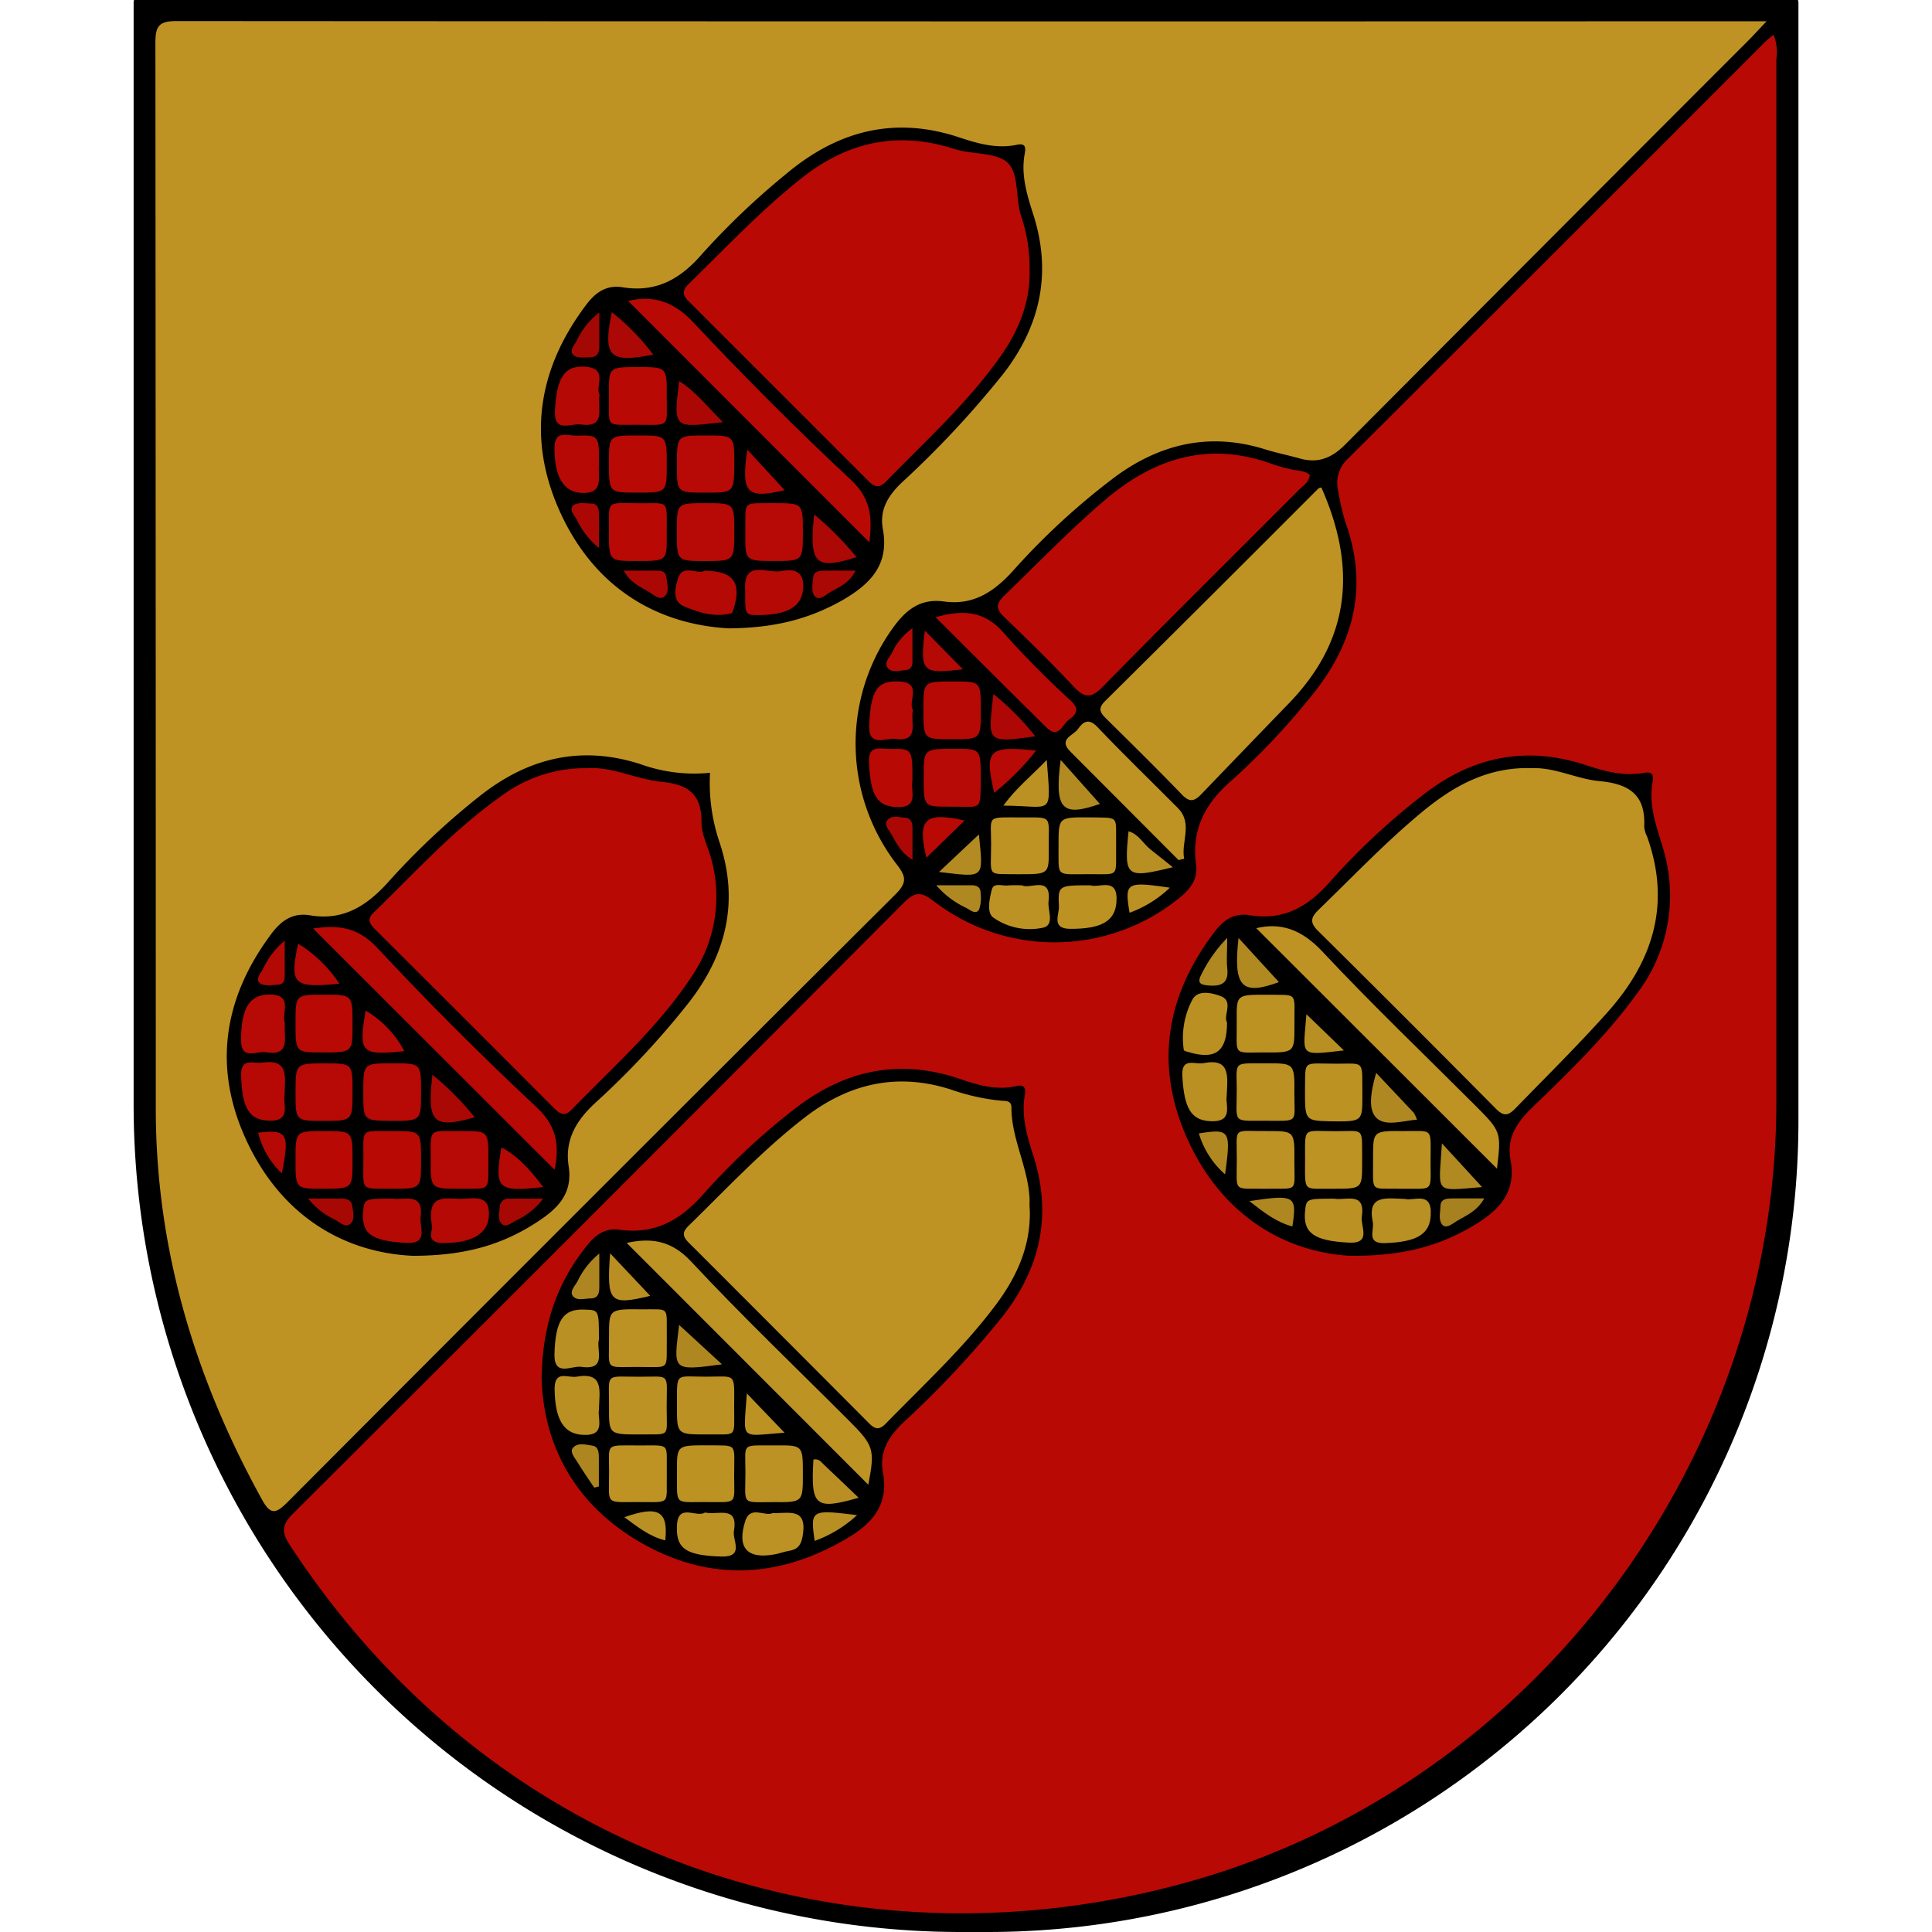 <svg id="Layer_1" data-name="Layer 1" xmlns="http://www.w3.org/2000/svg" viewBox="0 0 300 300"><defs><style>.cls-1{fill:#b90905;}.cls-2{fill:#be9324;}.cls-3{fill:#b60905;}.cls-4{fill:#b70905;}.cls-5{fill:#bd9224;}.cls-6{fill:#bc9223;}.cls-7{fill:#b80905;}.cls-8{fill:#b28a22;}.cls-9{fill:#ad0805;}.cls-10{fill:#b88f23;}.cls-11{fill:#b38b22;}.cls-12{fill:#b40905;}.cls-13{fill:#bb9123;}.cls-14{fill:#b08821;}.cls-15{fill:#ab0805;}.cls-16{fill:#bd9324;}.cls-17{fill:#bc9224;}.cls-18{fill:#bc9123;}.cls-19{fill:#ba9023;}.cls-20{fill:#b99023;}.cls-21{fill:#af8721;}.cls-22{fill:#b98f23;}.cls-23{fill:#ad8621;}.cls-24{fill:#ad8620;}.cls-25{fill:#b18921;}.cls-26{fill:#b08921;}.cls-27{fill:#a7811f;}.cls-28{fill:#af8821;}.cls-29{fill:#ae8721;}.cls-30{fill:#b50905;}.cls-31{fill:#aa0805;}.cls-32{fill:#a70804;}.cls-33{fill:#b30905;}.cls-34{fill:#ac0805;}.cls-35{fill:#a40804;}.cls-36{fill:#a90804;}</style></defs><path d="M21.74-.61H278.26a1,1,0,0,1,1,1V174.06A125.93,125.93,0,0,1,153.33,300h-4.09A128.49,128.49,0,0,1,20.75,171.5V.38a1,1,0,0,1,1-1Z"/><path class="cls-1" d="M275.4,5.4a7.19,7.19,0,0,1,.43,3.76q0,81,0,161.94c0,55.42-37.47,105.86-90.85,121-52.25,14.78-108.19-3.41-140-52.23-1.3-2-1.21-3.11.5-4.81q47.52-47.37,94.88-94.9c1.75-1.76,2.75-1.68,4.65-.21a30.71,30.71,0,0,0,38.21-.59c1.72-1.4,2.8-2.92,2.5-5.18-.73-5.51,1.51-9.55,5.66-13.11a109.65,109.65,0,0,0,11.55-12.14c7-8.2,9.79-17.26,6-27.8a36.91,36.91,0,0,1-1.15-5,5.09,5.09,0,0,1,1.58-4.95q32.43-32.34,64.8-64.75A15.21,15.21,0,0,1,275.4,5.4Z"/><path class="cls-2" d="M274.32,3.3c-1.28,1.35-2,2.13-2.73,2.88Q240.24,37.55,208.91,69c-2.17,2.19-4.33,3-7.19,2.16-1.76-.49-3.55-.85-5.29-1.39-8.46-2.65-16.13-.93-23.16,4.19a109.59,109.59,0,0,0-16.12,14.84c-3,3.25-6.15,5.21-10.57,4.6-3.85-.53-6.09,1.47-8.15,4.41a30.75,30.75,0,0,0,.81,36.41c1.43,1.83,1.66,2.81-.15,4.61q-47.32,47.13-94.45,94.43c-1.87,1.88-2.67,1.95-4-.48-10.41-18.88-16.44-38.92-16.45-60.6q0-82.74-.06-165.5c0-2.6.52-3.41,3.29-3.41Q149.2,3.35,271,3.3Z"/><path class="cls-2" d="M205.18,75.7c5.41,12.2,4.7,23.42-5,33.47q-6.83,7.06-13.64,14.15c-1.16,1.21-1.89,1.25-3.07,0-3.8-3.94-7.71-7.79-11.61-11.64-.94-.93-1.51-1.59-.25-2.83q16.6-16.45,33.11-33A1.24,1.24,0,0,1,205.18,75.7Z"/><path class="cls-1" d="M203.38,73.73c-.1,1.16-1,1.66-1.67,2.32-10.17,10.2-20.41,20.33-30.49,30.6-1.84,1.88-2.86,1.72-4.53-.07-3.45-3.69-7.07-7.22-10.71-10.72-1.27-1.23-1.44-2-.07-3.34,5.18-5,10.17-10.19,15.66-14.87,7.68-6.55,16.15-9.19,26-5.58a25.51,25.51,0,0,0,3.11.85C201.59,73.13,202.6,73.07,203.38,73.73Z"/><path class="cls-1" d="M145.28,95.85c4.53-1.31,7.78-.85,10.66,2.53a145.5,145.5,0,0,0,10.42,10.51c1.31,1.26.72,2.08-.32,2.81s-1.66,3.11-3.53,1.27C156.86,107.42,151.27,101.81,145.28,95.85Z"/><path class="cls-2" d="M183,133.55,166.2,116.7c-1.93-1.93.46-2.48,1.18-3.49s1.58-1.83,3-.35c4.07,4.29,8.33,8.39,12.5,12.59,2.43,2.45.46,5.28,1,7.9Z"/><path class="cls-3" d="M152.3,110.32c0,4.47,0,4.47-4.58,4.47-4.34,0-4.34,0-4.33-4.71,0-4.27,0-4.27,4.72-4.26C152.3,105.82,152.3,105.82,152.3,110.32Z"/><path class="cls-4" d="M152.29,121.06c-.06,5.1.21,4.14-5,4.2-3.87,0-3.87,0-3.86-4.74,0-4.26,0-4.26,5.05-4.24C152.3,116.29,152.3,116.29,152.29,121.06Z"/><path class="cls-2" d="M158.05,135.75c-4.93-.09-4.15.59-4.15-4.68,0-4.56-.85-4.14,4.73-4.14,5,0,4.16-.38,4.22,5C162.88,135.76,162.85,135.76,158.05,135.75Z"/><path class="cls-5" d="M173.31,131.12c-.08,5.2.69,4.61-4.2,4.62-5.33,0-4.7.58-4.74-4.47,0-4.35,0-4.37,4.59-4.35C174,127,173.23,126.54,173.31,131.12Z"/><path class="cls-6" d="M169.28,137.47c1.42.48,4.38-1.41,4.08,2.62-.22,2.9-2.26,4.16-7.17,4.14-3,0-1.7-2.23-1.76-3.49C164.26,137.48,164.38,137.47,169.28,137.47Z"/><path class="cls-4" d="M141.76,110.26c-.44,1.92,1.12,5-2.74,4.48-1.54-.2-4.22,1.43-4.05-2.22.25-5.36,1.25-6.85,4.59-6.71C143.35,106,140.91,108.9,141.76,110.26Z"/><path class="cls-5" d="M158.71,137.48c1.31.64,4.58-1.58,4.11,2.48-.17,1.43,1.06,3.77-1,4.12a9.84,9.84,0,0,1-7.62-1.63c-1-.79-.55-2.87-.2-4.28.29-1.19,1.62-.56,2.5-.68A19.14,19.14,0,0,1,158.71,137.48Z"/><path class="cls-7" d="M141.68,121.18c-.35,1.58,1.21,4.41-2.68,4.13-2.85-.21-3.82-1.86-4.07-6.9-.14-2.86,1.78-2.08,3.2-2.11C141.69,116.23,141.69,116.27,141.68,121.18Z"/><path class="cls-8" d="M164.7,118l6.09,6.83C164.94,126.88,163.68,125.75,164.7,118Z"/><path class="cls-9" d="M154.26,107.76a42.52,42.52,0,0,1,6.5,6.57C153.1,115.4,153.41,115.32,154.26,107.76Z"/><path class="cls-10" d="M182.11,134.66c-7.31,1.8-7.58,1.53-6.87-5.58,1.58.45,2.25,1.9,3.36,2.78S180.94,133.73,182.11,134.66Z"/><path class="cls-11" d="M152,129.57c.72,7,.93,6.66-6.19,5.83Z"/><path class="cls-4" d="M160.88,116.55a40,40,0,0,1-6.5,6.56C152.85,116.42,153.45,115.78,160.88,116.55Z"/><path class="cls-12" d="M149.51,103.92c-6.32.79-6.67.44-5.9-6Z"/><path class="cls-13" d="M162.54,118c.69,9.07,1,7.1-6.73,7.1C157.71,122.42,160.09,120.56,162.54,118Z"/><path class="cls-1" d="M149.78,127.42l-5.93,5.76C142.42,127.2,143.58,126,149.78,127.42Z"/><path class="cls-14" d="M145.38,137.46h5.47c.89,0,1.45.34,1.42,1.29a5.41,5.41,0,0,1-.24,2.48c-.49.84-1.33.12-1.93-.22A13.82,13.82,0,0,1,145.38,137.46Z"/><path class="cls-15" d="M141.69,133.51c-2-1.24-2.55-2.8-3.38-4.14-.38-.61-1.06-1.35-.53-2,.68-.86,1.79-.45,2.73-.4s1.18.76,1.18,1.58Z"/><path class="cls-13" d="M175.4,141.73c-.79-4.71-.53-4.88,6.25-3.89A17.71,17.71,0,0,1,175.4,141.73Z"/><path class="cls-3" d="M141.68,97.56c0,1.88,0,3.23,0,4.57,0,.81.14,1.81-1.09,1.92-.94.08-2.09.44-2.73-.31s.19-1.59.61-2.29A9.65,9.65,0,0,1,141.68,97.56Z"/><path d="M84.1,214.16c.1-8.63,2.49-15.14,7.14-20.86,1.31-1.61,2.77-2.65,4.94-2.35,5.51.77,9.51-1.49,13.12-5.62a105.38,105.38,0,0,1,13.91-13c7.62-6,16-8,25.41-4.94,2.95,1,5.93,2,9.14,1.26,1.17-.28,1.59.19,1.38,1.36-.59,3.3.35,6.42,1.33,9.48,2.92,9.17,1.09,17.38-4.74,24.86a150.06,150.06,0,0,1-15.4,16.48c-2.38,2.26-3.82,4.6-3.22,7.86.94,5.1-1.8,8-5.81,10.32-10.3,6-20.86,6.59-31.29.81S84.46,224.81,84.1,214.16Z"/><path d="M209.6,195c-10.1-.59-19.74-6.23-25.09-17.85-5.28-11.46-3.58-22.39,4.07-32.43,1.42-1.86,3-3,5.46-2.61,5.29.87,9.08-1.31,12.54-5.26a107.12,107.12,0,0,1,14.12-13.21c7.64-6.07,16-7.92,25.42-4.88,3,1,6,1.82,9.17,1.25,1.21-.22,1.55.25,1.33,1.41-.64,3.42.49,6.61,1.46,9.79a25.17,25.17,0,0,1-4,23.22c-4.7,6.48-10.42,12-16.15,17.54-2.43,2.34-4,4.74-3.38,8.13.94,5-1.72,7.78-5.58,10.11C223.8,193.32,218.26,195.07,209.6,195Z"/><path d="M64.1,195c-10.56-.48-20.22-6.06-25.69-17.61C33,166,34.6,155.08,42.14,145c1.54-2.06,3.33-3.32,6-2.87,5.07.85,8.64-1.34,12-5A113.54,113.54,0,0,1,74.7,123.45c7.46-5.83,15.67-7.75,24.82-4.77A24.62,24.62,0,0,0,110.25,120a28.85,28.85,0,0,0,1.42,10.62c3.16,9.25,1.15,17.56-4.75,25.11a129.45,129.45,0,0,1-14.51,15.55c-3,2.77-4.73,5.79-4.11,9.8.66,4.24-1.66,6.55-4.78,8.6C78.26,193.13,72.54,195,64.1,195Z"/><path d="M113.14,97.57c-10.82-.6-20.45-6-25.9-17.48S83.32,57.55,91,47.36c1.46-1.94,3.13-3.16,5.69-2.75,5.14.83,8.89-1.21,12.27-5.11A116.63,116.63,0,0,1,122,27.07c8-6.75,16.86-9.11,27-5.72,2.85.95,5.78,1.78,8.85,1.14,1.31-.28,1.48.28,1.27,1.37-.62,3.3.36,6.42,1.34,9.48,2.87,9,1.12,17.15-4.57,24.58a150.37,150.37,0,0,1-15.85,17c-2.22,2.12-3.5,4.32-2.94,7.3,1,5.53-2,8.5-6.32,11C125.83,96,120.56,97.52,113.14,97.57Z"/><path class="cls-2" d="M159.91,188.07c.11,5.66-2.17,10.46-5.49,14.82-5,6.62-11.12,12.25-16.89,18.18-1,1-1.63.9-2.59-.07q-14-14.06-28-28.05c-1-1-1-1.65,0-2.63,5.93-5.77,11.57-11.85,18.17-16.91,6.87-5.26,14.41-6.91,22.75-4.16a33,33,0,0,0,7.54,1.66c.72.07,1.66-.06,1.65,1.05,0,5,2.72,9.5,2.83,14.5C159.84,187,159.88,187.53,159.91,188.07Z"/><path class="cls-16" d="M97.31,193c3.63-.79,6.85-.5,10,2.88,7.9,8.47,16.28,16.47,24.47,24.67,3.93,3.93,4.1,4.5,3.05,10Z"/><path class="cls-5" d="M99.26,222.74c-4.7,0-4.73,0-4.69-4.43,0-5.2-.69-4.54,4.61-4.53,5.08,0,4.33-.72,4.34,4.77C103.52,223.37,104.21,222.65,99.26,222.74Z"/><path class="cls-17" d="M103.54,207.92c-.09,5,.68,4.34-4.56,4.34s-4.36.64-4.41-4.81c0-4.15,0-4.19,5.05-4.14C104.2,203.36,103.46,202.68,103.54,207.92Z"/><path class="cls-18" d="M109.68,222.74c-4.57,0-4.59,0-4.56-4.61,0-5.18-.28-4.35,4.52-4.36s4.37-.7,4.36,4.81C114,223.43,114.53,222.66,109.68,222.74Z"/><path class="cls-2" d="M103.54,228.83c-.1,4.9.78,4.41-4.46,4.41s-4.49.48-4.5-4.7c0-4.56-.7-4.09,4.79-4.09C104.28,224.45,103.45,224,103.54,228.83Z"/><path class="cls-6" d="M109.72,224.43c4.93.07,4.28-.52,4.28,4.62,0,4.74.67,4.18-4.69,4.19-4.69,0-4.16.52-4.19-4.76C105.1,224.43,105.12,224.43,109.72,224.43Z"/><path class="cls-5" d="M124.67,228.93c0,4.33,0,4.36-4.67,4.32-5,0-4.25.52-4.25-4.65,0-4.69-.76-4.12,4.74-4.16C124.67,224.41,124.67,224.44,124.67,228.93Z"/><path class="cls-19" d="M93,218.93c-.26,1.37,1.22,4.17-2.67,3.86-2.82-.22-4.16-2.41-4.21-7.14,0-3,2.1-1.64,3.4-1.88C93.85,213,93.07,216,93,218.93Z"/><path class="cls-20" d="M93,208c-.47,1.53,1.37,4.85-2.76,4.24-1.48-.22-4.24,1.63-4.14-2,.14-5.21,1.37-7.06,4.69-6.88C93,203.41,93,203.41,93,208Z"/><path class="cls-17" d="M120,234.94c2.41.11,5.26-.91,4.69,3.23-.21,1.53-.63,2.39-2.15,2.64-.74.12-1.45.4-2.19.54-4.36.82-6-1-4.58-5.31C116.6,233.75,118.83,235.56,120,234.94Z"/><path class="cls-13" d="M109.47,234.86c2,.47,5.21-1.2,4.49,2.89-.25,1.38,1.66,4-1.85,3.95-5.58-.15-7.1-1.22-7-4.62C105.18,233.21,108.15,235.76,109.47,234.86Z"/><path class="cls-21" d="M105.45,205.73l6.66,6.12C104.19,212.93,104.63,212.77,105.45,205.73Z"/><path class="cls-22" d="M94.74,194.61l6.23,6.61C94.67,202.74,94.17,202.26,94.74,194.61Z"/><path class="cls-22" d="M126.31,226.63c.9-.15,1.18.39,1.55.73,1.78,1.67,3.53,3.36,5.47,5.21C126.55,234.51,125.88,233.9,126.31,226.63Z"/><path class="cls-6" d="M121.82,222.47c-7.1.51-6.35,1.4-5.85-6.1Z"/><path class="cls-23" d="M93.06,194.65v5.18c0,.91-.14,1.75-1.31,1.79-.94,0-2.12.41-2.75-.32s.25-1.59.65-2.29A12.41,12.41,0,0,1,93.06,194.65Z"/><path class="cls-24" d="M92.27,231c-.87-1.31-1.78-2.59-2.59-3.94-.42-.69-1.28-1.61-.69-2.27.72-.82,2-.46,3-.31s1,1.18,1,2c0,1.44,0,2.89,0,4.34Z"/><path class="cls-20" d="M103.3,239.19c-2.46-.6-4.33-2.12-6.35-3.6C102.21,233.73,103.8,234.62,103.3,239.19Z"/><path class="cls-10" d="M126.5,239.27c-.68-4.83-.58-4.89,6.58-4A19.35,19.35,0,0,1,126.5,239.27Z"/><path class="cls-2" d="M238,119.28c3.49-.11,6.79,1.65,10.25,2,4.66.41,7.31,2.07,7.06,7.06a4.21,4.21,0,0,0,.44,1.54c3.74,10.41,1,19.3-6.15,27.32-4.59,5.13-9.47,9.95-14.26,14.88-1.14,1.18-1.84,1.32-3.07.07q-13.71-13.84-27.56-27.56c-1.33-1.31-1.23-2.08.05-3.33,5.09-4.92,10-10.08,15.41-14.63C225.25,122.3,230.79,119,238,119.28Z"/><path class="cls-2" d="M195.07,144.13c3.74-.91,7,.16,10.21,3.56,7.63,8.16,15.71,15.88,23.61,23.78,4.24,4.24,4.24,4.24,3.56,10Z"/><path class="cls-6" d="M196.63,154.46c5.12.09,4.31-.6,4.37,4.84,0,4.13,0,4.16-4.71,4.12-5,0-4.2.65-4.25-4.95C192,154.46,192,154.46,196.63,154.46Z"/><path class="cls-6" d="M217.52,184.59c-5-.1-4.26.76-4.31-4.87,0-4.1,0-4.13,4.75-4.09s4.17-.71,4.18,5C222.16,185.24,222.57,184.53,217.52,184.59Z"/><path class="cls-5" d="M196.71,184.59c-5.34-.08-4.66.71-4.66-4.56s-.72-4.34,4.8-4.4c4.15,0,4.19,0,4.14,4.7C201,185.22,201.63,184.51,196.71,184.59Z"/><path class="cls-18" d="M196.71,165.11c4.3,0,4.33,0,4.28,4.86,0,4.52.78,4.06-4.78,4.06-5,0-4.14.39-4.17-5C192,164.63,191.5,165.16,196.71,165.11Z"/><path class="cls-16" d="M207.09,184.59c-4.77-.08-4.45.76-4.44-4.5s-.44-4.43,4.77-4.44c4.58,0,4.05-.76,4.09,4.77C211.53,184.59,211.51,184.59,207.09,184.59Z"/><path class="cls-6" d="M202.64,169.17c.08-4.7-.47-4,4.91-4,4.53,0,3.92-.6,4,5,0,4,0,4-5,3.95C202.63,174,202.63,174,202.64,169.17Z"/><path class="cls-20" d="M218.16,186.17c1.37.38,4.26-1.33,4,2.58-.15,2.89-2.16,4.11-7.08,4.28-3,.11-1.64-2-1.92-3.29C212.28,185.44,215.28,186.08,218.16,186.17Z"/><path class="cls-19" d="M190.47,170.31c-.19,1.31,1.15,4.06-2.7,3.78-2.81-.21-3.9-2-4.18-7-.17-3,1.95-1.75,3.27-2C191.14,164.24,190.62,167.17,190.47,170.31Z"/><path class="cls-19" d="M190.53,158.75c0,4.55-1.78,5.83-5.89,4.64-.29-.08-.79-.19-.82-.36a12.72,12.72,0,0,1,1.29-7.72c.82-1.7,3.06-1.13,4.37-.66C191.67,155.42,189.88,157.69,190.53,158.75Z"/><path class="cls-13" d="M207.21,186.13c1.69.34,4.87-1.21,4.25,2.82-.23,1.47,1.61,4.24-2.1,4-5.32-.28-7.05-1.5-6.71-4.87C202.85,186.13,202.85,186.13,207.21,186.13Z"/><path class="cls-25" d="M192.32,145.65l6.27,6.85C192.86,154.61,191.45,153.33,192.32,145.65Z"/><path class="cls-14" d="M213.69,166.6c2.18,2.31,4,4.24,5.84,6.19a4.74,4.74,0,0,1,.49,1.08c-2.34.17-5.09,1.16-6.44-.45C212.4,172,212.93,169.3,213.69,166.6Z"/><path class="cls-26" d="M223.9,177.54l6.24,6.79C222.5,184.94,223.43,185.52,223.9,177.54Z"/><path class="cls-10" d="M208.68,163.11c-7.17.83-6.3.92-5.82-5.62Z"/><path class="cls-27" d="M230.48,186.09c-1.21,2.09-2.88,2.66-4.29,3.53-.67.41-1.68,1.28-2.27.51s-.27-1.84-.25-2.79c0-1.21,1-1.24,1.83-1.25Z"/><path class="cls-28" d="M190.56,145.64c0,2.18-.12,3.43,0,4.64.28,2.35-.83,2.92-2.93,2.74-1.33-.11-1.74-.44-1.08-1.71A22.1,22.1,0,0,1,190.56,145.64Z"/><path class="cls-14" d="M186.16,176c4.84-.76,5-.5,4.07,6.35A13.64,13.64,0,0,1,186.16,176Z"/><path class="cls-29" d="M194,186.51c7.08-1.07,7.42-.85,6.68,3.93C198.25,189.8,196.36,188.36,194,186.51Z"/><path class="cls-1" d="M91.26,119.29c3.85-.26,7.54,1.72,11.45,2.11,4.16.41,6.23,1.88,6.22,6.29,0,2,1.07,3.91,1.57,5.89a22,22,0,0,1-3.19,18.18c-5.14,7.77-12.12,13.92-18.55,20.55-1.06,1.09-1.8.69-2.68-.19q-13.9-13.94-27.83-27.82c-.89-.88-1.31-1.56-.2-2.63,6.49-6.26,12.52-13,20-18.2A21.6,21.6,0,0,1,91.26,119.29Z"/><path class="cls-7" d="M86.12,181.64l-37.5-37.46c3.48-.52,6.76-.42,9.91,2.95Q70.55,160,83.39,172C86.69,175.1,86.8,178.26,86.12,181.64Z"/><path class="cls-4" d="M75.84,180.12c-.06,5,.51,4.43-4.48,4.47-4.48,0-4.5,0-4.48-4.51,0-5.12-.41-4.41,4.84-4.45C75.84,175.6,75.84,175.63,75.84,180.12Z"/><path class="cls-7" d="M60.64,184.59c-4.78-.07-4.21.52-4.21-4.73,0-4.84-.51-4.19,4.68-4.23,4.28,0,4.28,0,4.27,4.71C65.38,184.6,65.38,184.6,60.64,184.59Z"/><path class="cls-4" d="M56.41,169.6c0-4.49,0-4.49,4.52-4.49s4.45,0,4.45,4.6c0,4.34,0,4.34-4.73,4.34C56.41,174,56.41,174,56.41,169.6Z"/><path class="cls-4" d="M54.74,169.52c0,4.53,0,4.53-4.54,4.53-4.31,0-4.31,0-4.31-4.43s0-4.51,4.54-4.5C54.74,165.12,54.74,165.12,54.74,169.52Z"/><path class="cls-7" d="M45.89,180.09c0-4.47,0-4.47,4.51-4.46,4.35,0,4.35,0,4.34,4.63,0,4.33,0,4.33-4.67,4.33C45.89,184.58,45.89,184.58,45.89,180.09Z"/><path class="cls-7" d="M45.89,158.8c0-4.34,0-4.34,4.43-4.34s4.43,0,4.42,4.67c0,4.3,0,4.3-4.75,4.29C45.89,163.42,45.89,163.42,45.89,158.8Z"/><path class="cls-12" d="M67.1,190.47c-1-5.46,2.35-4.24,4.67-4.32,2-.07,4.49-.7,4.12,2.93-.27,2.55-2.68,3.94-7.08,3.94C65.92,193,67.23,190.89,67.1,190.47Z"/><path class="cls-30" d="M61,186.12c1.75.3,4.83-1.09,4.31,2.88-.21,1.55,1.33,4.2-2.27,4-5.23-.3-6.85-1.35-6.67-4.61C56.54,186.12,56.54,186.12,61,186.12Z"/><path class="cls-3" d="M44.19,170c-.31,1.45,1.2,4.27-2.67,4-2.84-.18-3.94-2-4.08-7-.08-2.93,2-1.74,3.36-2C44.92,164.4,44.23,167.31,44.19,170Z"/><path class="cls-4" d="M44.23,158.84c-.19,2.22,1,5.22-3,4.54-1.36-.24-3.77,1.34-3.8-1.81,0-5,1.28-7.07,4.28-7.13C45.73,154.36,43.62,157.39,44.23,158.84Z"/><path class="cls-31" d="M67.15,166.89a44,44,0,0,1,6.56,6.61C67.24,175.3,66.28,174.37,67.15,166.89Z"/><path class="cls-12" d="M52.7,152.75c-7.2.68-7.73.13-6.41-6.22A20.56,20.56,0,0,1,52.7,152.75Z"/><path class="cls-12" d="M84.34,184.32c-7.07.84-7.62.28-6.47-6.14C80,179.26,82,181.16,84.34,184.32Z"/><path class="cls-4" d="M62.78,163.22c-6.75.69-7.12.31-6-6.29A15.81,15.81,0,0,1,62.78,163.22Z"/><path class="cls-32" d="M84.34,186.13A11.18,11.18,0,0,1,80,189.58c-.61.36-1.41,1-2,.54-.8-.65-.47-1.76-.4-2.69a1.32,1.32,0,0,1,1.5-1.29C80.65,186.12,82.22,186.13,84.34,186.13Z"/><path class="cls-32" d="M47.84,186.11c2,0,3.51,0,5,0,.88,0,1.75.12,1.88,1.24.12.94.41,2.1-.35,2.71s-1.57-.23-2.27-.63A11.72,11.72,0,0,1,47.84,186.11Z"/><path class="cls-33" d="M44.21,146.08c0,2.07,0,3.6,0,5.13,0,.74,0,1.62-1,1.68s-2.1.27-2.78-.18c-.88-.57,0-1.51.38-2.19A12.37,12.37,0,0,1,44.21,146.08Z"/><path class="cls-12" d="M40.08,175.89c4.53-.55,4.93.12,3.68,6.3A13,13,0,0,1,40.08,175.89Z"/><path class="cls-1" d="M159.87,42c.12,4.86-1.66,9.29-4.51,13.33-5.11,7.23-11.66,13.16-17.81,19.47-1,1-1.72.88-2.66-.07q-14-14-28-28c-1-1-.89-1.72.06-2.65,5.77-5.62,11.28-11.5,17.63-16.5,7.11-5.6,14.88-7.26,23.59-4.45,2.82.91,6.72.46,8.41,2.26s1.08,5.46,2,8.22A25,25,0,0,1,159.87,42Z"/><path class="cls-1" d="M97.54,46.73c3.69-.89,6.93-.06,10.07,3.28,7.93,8.44,16.11,16.67,24.58,24.56,3.32,3.11,3.17,6.31,2.81,9.65Z"/><path class="cls-4" d="M120.18,78.13c4.49,0,4.49,0,4.49,4.47s0,4.52-4.49,4.51-4.48,0-4.45-4.51C115.77,77.53,115.25,78.2,120.18,78.13Z"/><path class="cls-7" d="M99.14,57c4.4,0,4.43,0,4.39,4.59,0,4.88.6,4.38-4.56,4.37s-4.36.56-4.41-4.86C94.53,57,94.56,57,99.14,57Z"/><path class="cls-7" d="M98.74,87.11c-4.19,0-4.22,0-4.18-4.82S94,78.14,99.7,78.15c4.4,0,3.79-.6,3.83,5.1C103.55,87.12,103.53,87.12,98.74,87.11Z"/><path class="cls-4" d="M109.57,87.12c-4.47,0-4.47,0-4.47-4.52s0-4.47,4.47-4.47,4.45,0,4.45,4.47S114,87.11,109.57,87.12Z"/><path class="cls-1" d="M99.12,67.62c4.42,0,4.42,0,4.41,4.57,0,4.31,0,4.31-4.69,4.3-4.29,0-4.29,0-4.28-4.75C94.56,67.62,94.56,67.62,99.12,67.62Z"/><path class="cls-4" d="M109.68,76.5c-4.56,0-4.56,0-4.57-4.19,0-4.69,0-4.69,4.36-4.69,4.54,0,4.54,0,4.55,4.16C114,76.49,114,76.49,109.68,76.5Z"/><path class="cls-30" d="M93.1,61.31c-.37,2.06,1.08,5.17-2.92,4.6-1.52-.22-4.21,1.42-4-2.2.26-5.26,1.58-7.09,4.92-6.74S92.38,60,93.1,61.31Z"/><path class="cls-30" d="M115.72,91.78c-.4-5,3.43-2.69,5.57-3.1,2-.38,3.62-.05,3.42,2.73s-2.45,4.11-7.06,4.1C115.72,95.5,115.68,95.43,115.72,91.78Z"/><path class="cls-30" d="M109.37,88.63c4.47,0,5.79,1.83,4.59,5.77-.1.3-.2.78-.38.83-2.63.67-5.14-.11-7.44-1.11-1.83-.8-1.28-3-.84-4.32C106,87.48,108.34,89.3,109.37,88.63Z"/><path class="cls-3" d="M93,72.21c-.16,1.94.84,4.55-2.83,4.32-2.68-.18-4.09-2.56-4.07-7,0-2.85,2.11-1.83,3.44-1.88C93,67.54,93.05,67.62,93,72.21Z"/><path class="cls-34" d="M95,48.47a36.81,36.81,0,0,1,6.43,6.59C94.59,56.42,93.6,55.4,95,48.47Z"/><path class="cls-15" d="M112.26,65.55c-7.44.82-7.81,1.3-6.78-6.36C108.1,60.85,109.85,63.2,112.26,65.55Z"/><path class="cls-34" d="M126.43,79.88A50,50,0,0,1,133,86.51C126.59,88.54,125.62,87.61,126.43,79.88Z"/><path class="cls-12" d="M121.84,76.11c-5.88,1.41-6.81.48-5.79-6.28Z"/><path class="cls-35" d="M93.06,48.52c0,2.16,0,3.71,0,5.26,0,.95-.32,1.72-1.44,1.7-.85,0-1.91.16-2.48-.27-.86-.66,0-1.57.39-2.25A11.73,11.73,0,0,1,93.06,48.52Z"/><path class="cls-36" d="M132.85,88.61c-1,2-2.61,2.57-3.94,3.34-.74.44-1.72,1.49-2.47.53-.47-.62-.28-1.85-.18-2.78.13-1.18,1.17-1.06,2-1.08C129.63,88.58,131,88.61,132.85,88.61Z"/><path class="cls-15" d="M93,85.08a12.75,12.75,0,0,1-3.45-4.41c-.39-.68-1.28-1.65-.47-2.24.65-.47,1.84-.27,2.78-.24S93,79,93,79.79C93.06,81.35,93,82.9,93,85.08Z"/><path class="cls-15" d="M96.85,88.61c1.86,0,3.24,0,4.62,0,.81,0,1.87-.15,2,1.05.11,1,.56,2.29-.33,3-.7.55-1.61-.26-2.3-.7C99.53,91.14,98,90.63,96.85,88.61Z"/></svg>